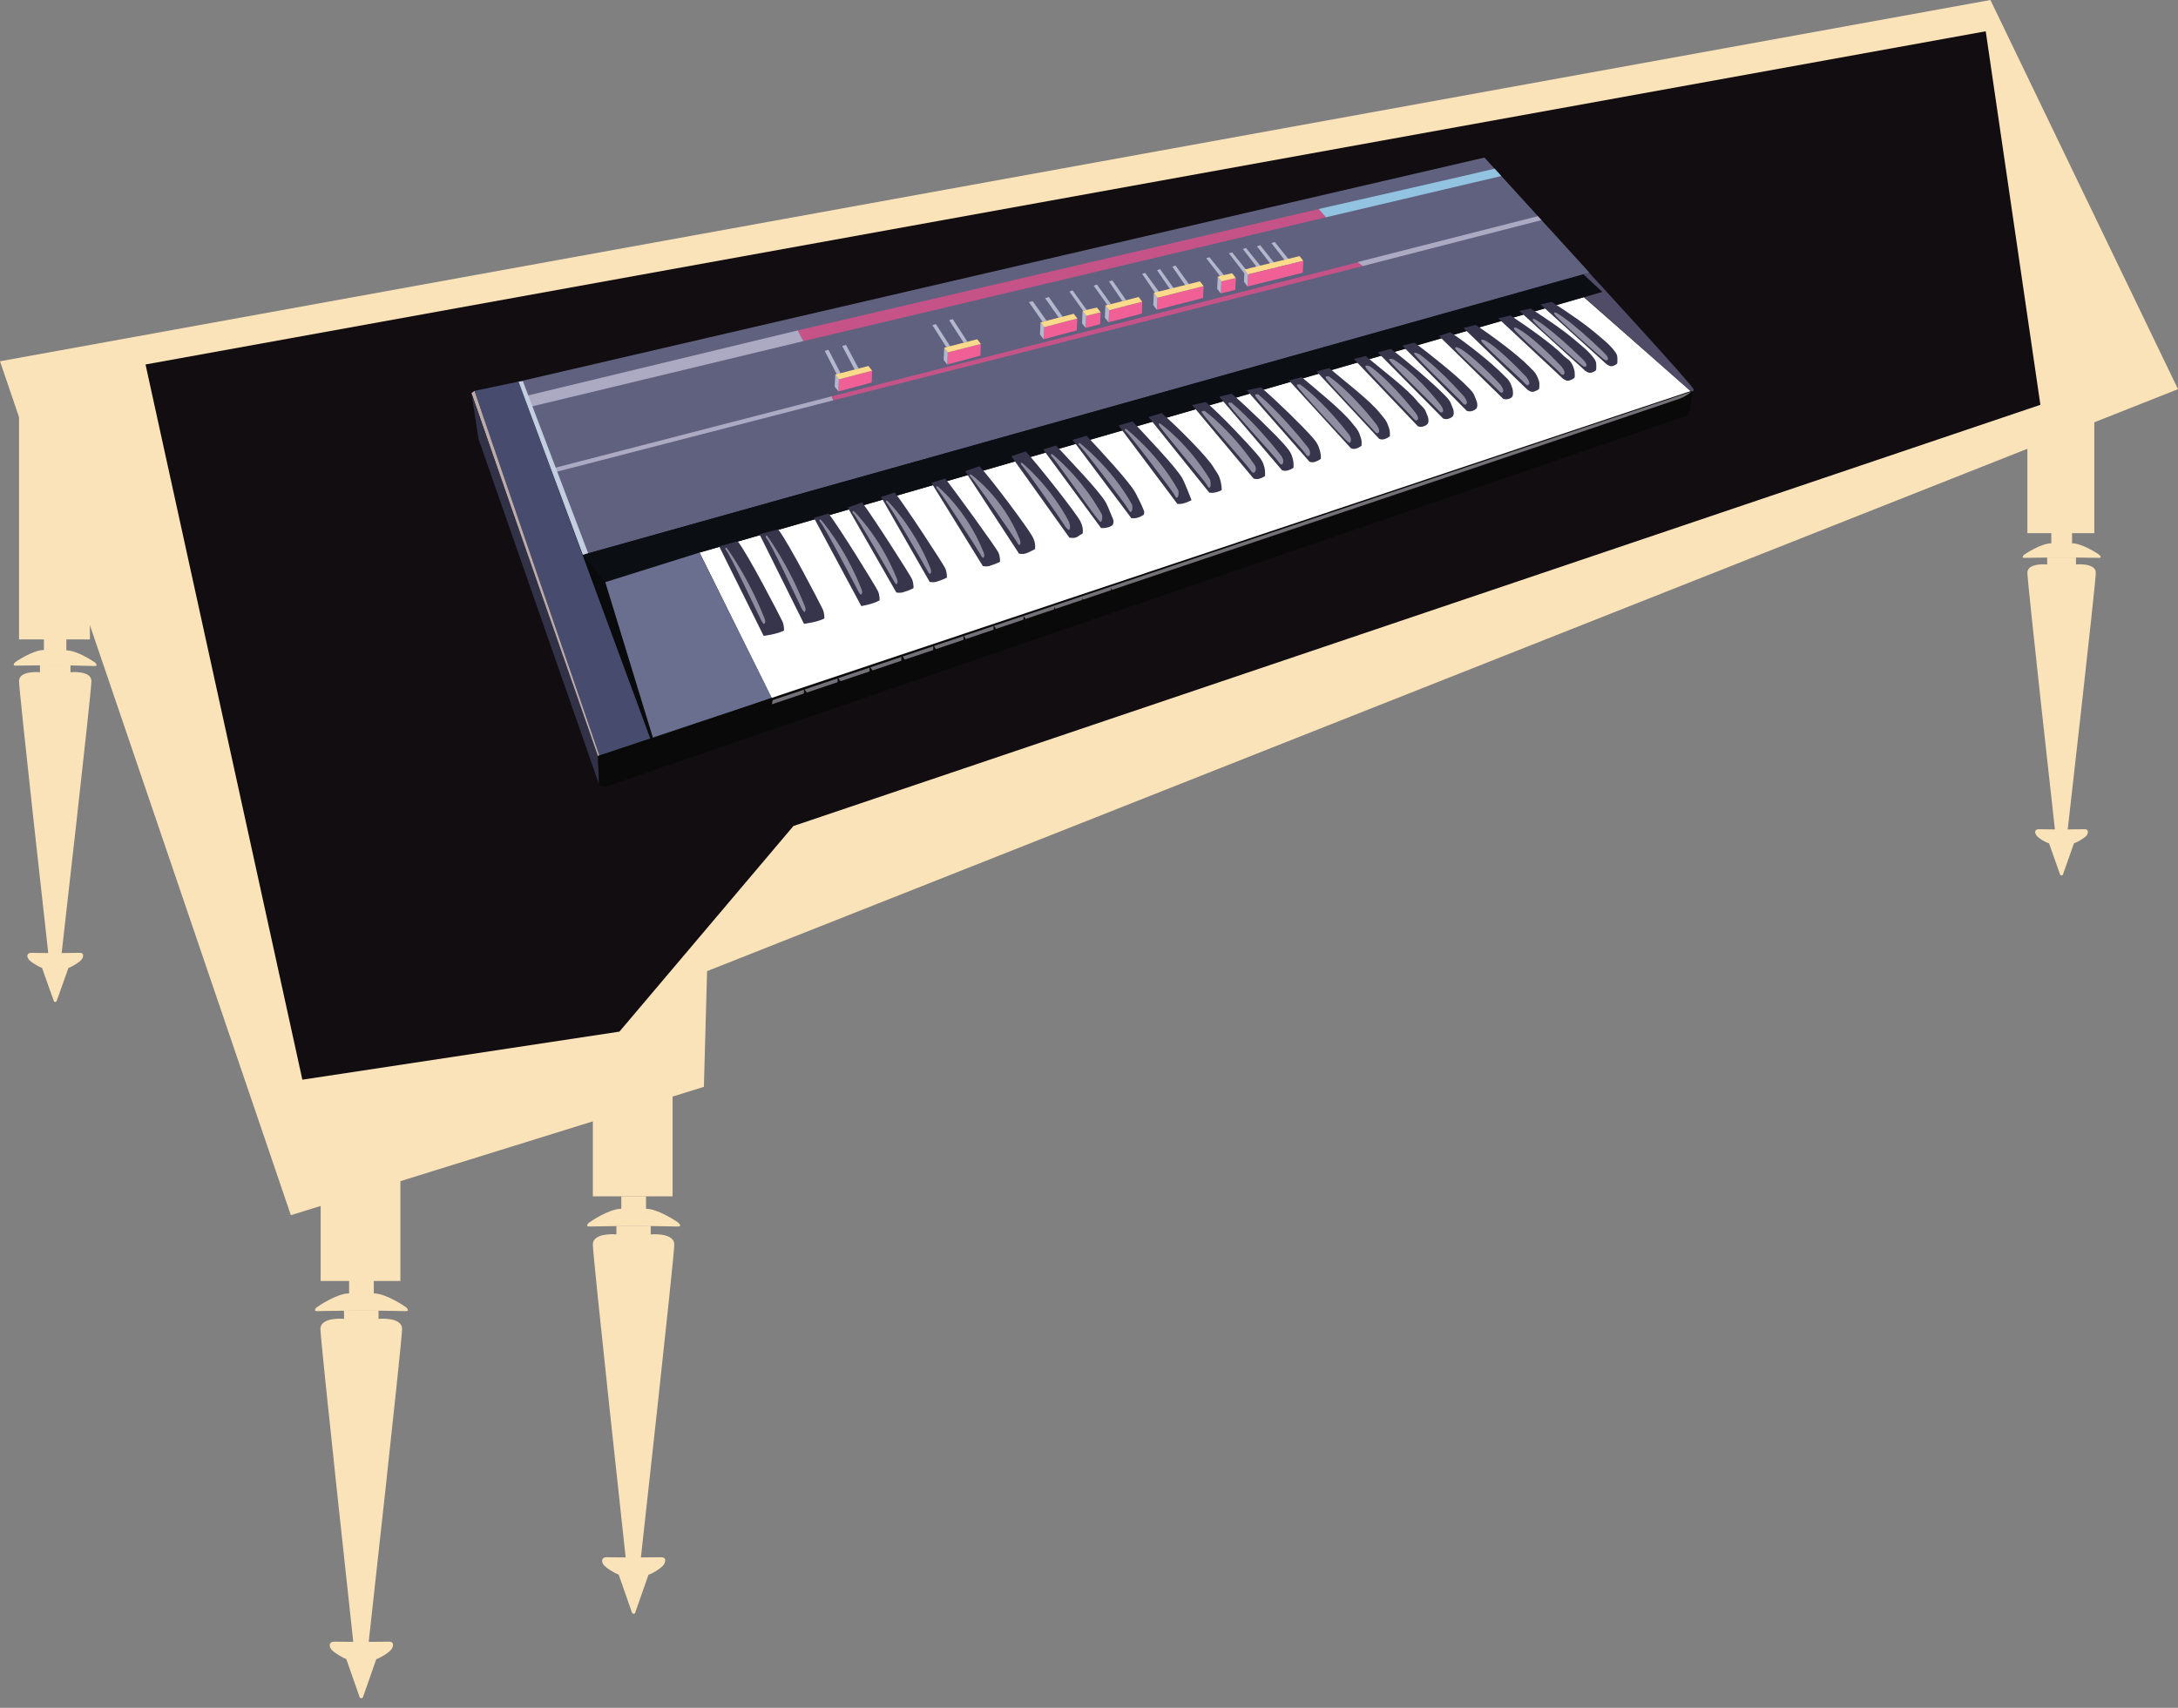 <svg id="Layer_1" xmlns="http://www.w3.org/2000/svg" width="1155.4" height="906.2" viewBox="0 0 1155.4 906.2">
  <rect x="0" y="0" width="1155.4" height="906.2" fill="#808080" stroke="none"/>
  <style>
    .st0{fill:#FBE3B9;} .st1{fill:#110D10;} .st2{fill:#60617F;} .st3{fill:#F06097;} .st4{fill:#B4B8CD;} .st5{fill:#FBDA8C;} .st6{fill:#ACA9C3;} .st7{fill:#C65387;} .st8{fill:#92C4E1;} .st9{fill:#FFFFFF;} .st10{fill:#0B0E13;} .st11{fill:#090A0C;} .st12{fill:#474B6E;} .st13{fill:#6A6F8F;} .st14{fill:#BBABAB;} .st15{fill:#313248;} .st16{fill:#090909;} .st17{fill:#C3CEE0;} .st18{fill:#504C68;} .st19{fill:#36354B;} .st20{fill:#8F8DA0;} .st21{fill:#747077;} .st22{fill:#090B0A;}
  </style>
  <path class="st0" d="M342.7 634.8v6.6c6.6 0 16.9 7.2 16.9 7.2 1.3 1 1.2 1.8 1.2 1.8 0 .4-1.2.4-1.2.4l-18.1-.3H332l-19.3.3s-1.2 0-1.2-.4c0 0-.2-.8 1.2-1.8 0 0 10.2-7.2 16.9-7.2v-6.6h13.1z"/>
  <path class="st0" d="M356.8 574.2v60.6h-42.3v-59.7zM336.9 855.9l7.1-20.3c2.5-.8 6.2-3.3 7.5-4.6.7-.7 1.4-1.9 1.4-3 0-1.9-2.2-1.7-2.2-1.7l-10.7.1s17.7-159.4 17.7-166c0-6.6-12.5-5.4-12.5-5.4v-4.6H327v4.6s-12.5-1.2-12.5 5.4c0 6.6 17.4 166 17.4 166l-10.2-.1s-2.2-.1-2.3 1.9c0 1 .7 2.1 1.3 2.7 1.2 1.2 5 3.7 7.5 4.6l7.1 20.3c0 .1.9 1 1.6.1zM198.3 679.7v6.6c6.6 0 16.9 7.2 16.9 7.2 1.3 1 1.2 1.8 1.2 1.8 0 .4-1.2.4-1.2.4l-18.1-.3h-9.5l-19.3.3s-1.2 0-1.2-.4c0 0-.2-.8 1.2-1.8 0 0 10.2-7.2 16.9-7.2v-6.6h13.1zM212.4 619.1v60.6h-42.3v-59.8z"/>
  <path class="st0" d="M192.5 900.7l7.1-20.3c2.5-.8 6.2-3.3 7.5-4.6.7-.7 1.4-1.9 1.4-3 0-1.9-2.2-1.7-2.2-1.7l-10.7.1s17.7-159.4 17.7-166c0-6.6-12.5-5.4-12.5-5.4v-4.6h-18.3v4.6s-12.5-1.2-12.5 5.4c0 6.6 17.4 166 17.4 166l-10.2-.1s-2.2-.1-2.3 1.9c0 1 .7 2.1 1.3 2.7 1.2 1.2 5 3.7 7.5 4.6l7.1 20.3c0 .1.9 1 1.7.1zM35.2 339.3v5.8c5.9 0 15 6.3 15 6.3 1.2.9 1 1.6 1 1.6 0 .4-1.1.4-1.1.4l-16-.4h-8.5l-17.2.2s-1.1 0-1.1-.4c0 0-.2-.7 1-1.6 0 0 9.1-6.3 15-6.3v-5.8h11.9z"/>
  <path class="st0" d="M47.7 209.8v129.5H10.1V210.5zM30 531.3l6.3-17.7c2.2-.7 5.5-2.9 6.6-4 .6-.6 1.2-1.7 1.2-2.6 0-1.7-1.9-1.4-1.9-1.4l-9.5.1s15.8-138.5 15.8-144.3c0-5.8-11.1-4.7-11.1-4.7v-4H21.2v4s-11.1-1.1-11.1 4.7c0 5.8 15.5 144.3 15.5 144.3l-9.1-.1s-1.9-.1-2 1.6c0 .9.6 1.8 1.2 2.4 1.1 1.1 4.4 3.2 6.6 4l6.3 17.7c-.1 0 .7.8 1.4 0z"/>
  <g>
    <path class="st0" d="M1099.2 282.9v5.4c5.6 0 14.2 5.9 14.2 5.9 1.1.9 1 1.5 1 1.5 0 .4-1 .3-1 .3l-15.2-.2h-8l-16.2.2s-1 0-1-.3c0 0-.1-.6 1-1.5 0 0 8.6-5.9 14.2-5.9v-5.4h11zM1111 189.2v93.7h-35.5v-93z"/>
    <path class="st0" d="M1094.3 464.2l5.9-16.7c2.1-.7 5.2-2.7 6.3-3.7.6-.6 1.2-1.6 1.1-2.4 0-1.6-1.8-1.4-1.8-1.4l-8.9.1s14.9-130.8 14.9-136.2c0-5.4-10.5-4.4-10.5-4.4v-3.7H1086v3.7s-10.5-1-10.5 4.4 14.6 136.2 14.6 136.2l-8.6-.1s-1.8-.1-1.9 1.5c0 .8.6 1.7 1.1 2.3 1 1 4.2 3.1 6.3 3.7l5.9 16.7s.7.7 1.4 0z"/>
  </g>
  <path class="st0" d="M0 191.7l154.3 453.1 219.1-68.1 1.7-61.4 780.3-308.8L1055.9 0z"/>
  <path class="st1" d="M1053.4 16.6l29 198.2-661.5 223.5-92.3 109.1-168.2 25.5-83.2-379.5z"/>
  <g>
    <path class="st2" d="M843.3 144.8l-55.8-61.2-512.4 118.9 34.1 91.9z"/>
    <path class="st3" d="M445 201.3l17.6-4.6-.3 6.3-17.5 4.7z"/>
    <path class="st4" d="M445 201.3l-1.9-2.6-.3 6.5 2 2.5z"/>
    <path class="st3" d="M462.6 196.7l-1.9-2.5-.3 6.5 1.9 2.4z"/>
    <path class="st4" d="M439.5 185.6l-2 .6 6.4 12.4 2-.6zM448.8 183l-2 .6 6.6 12.5 2.1-.5z"/>
    <path class="st5" d="M460.7 194.2l-14.4 3.7-2.1.5-1.1.3 1.9 2.6 17.6-4.6z"/>
    <path class="st3" d="M502.8 187l17.5-4.5-.2 6.2-17.6 4.7z"/>
    <path class="st4" d="M502.8 187l-1.9-2.5-.3 6.5 1.9 2.4zM496.5 172l-1.9.5 7.4 11.7 2-.5zM505.4 169.3l-1.9.6 7.7 11.9 2-.5z"/>
    <path class="st5" d="M518.4 180l-14.4 3.7-2 .5-1.1.3 1.9 2.5 17.5-4.5z"/>
    <path class="st3" d="M553.9 173.6l17.6-4.6-.3 6.3-17.6 4.7z"/>
    <path class="st4" d="M553.9 173.6L552 171l-.3 6.5 1.9 2.5zM547.8 159.8l-2 .5 7.3 10.5 2.1-.6zM556.4 157.6l-2 .6 7.3 10.4 2-.6z"/>
    <path class="st5" d="M569.6 166.5l-14.4 3.7-2.1.6-1.1.2 1.9 2.6 17.6-4.6z"/>
    <path class="st3" d="M588.4 164.6l17.5-4.5-.2 6.3-17.6 4.6z"/>
    <path class="st4" d="M588.4 164.6l-2-2.5-.3 6.5 2 2.4z"/>
    <path class="st3" d="M605.9 160.1l-1.9-2.6-.3 6.5 1.9 2.5z"/>
    <path class="st4" d="M581.9 151l-1.7.6 7.3 10.3 1.8-.6zM569 154.1l-1.7.6 7.3 10.2 1.9-.4zM590.1 148.8l-1.8.5 7.1 10.5 2-.5z"/>
    <path class="st5" d="M604 157.6l-14.4 3.7-2.1.5-1.1.3 2 2.5 17.5-4.5z"/>
    <path class="st4" d="M653.6 133.9l-1.7.5 9.1 11.8 1.7-1zM641.6 136.5l-1.7.5 9.1 11.8 1.8-.9zM661 131.6l-1.7.5 9.1 11.8 1.8-.9zM668.5 130.1l-1.7.6 9.1 11.8 1.7-1zM676.2 128.4l-1.7.6 9.1 11.7 1.8-.9z"/>
    <path class="st5" d="M689.4 135.9l-26 6.3-2.1.6-1.1.2 1.9 2.6 29.3-7.2z"/>
    <path class="st3" d="M576.2 167.6l7.7-1.9-.3 6.3-7.7 2z"/>
    <path class="st4" d="M576.2 167.6l-1.9-2.6-.3 6.5 1.9 2.5z"/>
    <path class="st5" d="M581.9 163.2l-4.5 1-2 .5-1.1.3 1.9 2.6 7.7-1.9z"/>
    <path class="st3" d="M647.9 149.3l7.7-1.8-.3 6.3-7.7 1.9z"/>
    <path class="st4" d="M647.9 149.3l-1.9-2.5-.3 6.5 1.9 2.4z"/>
    <path class="st5" d="M653.6 145l-4.5 1-2 .5-1.1.3 1.9 2.5 7.7-1.8z"/>
    <path class="st6" d="M720.4 139l95.4-24.3 1.9 2.1-94.9 24.4-2.5-2M294.2 250.6l147.9-38.2-.9-2.1-147.9 38.2"/>
    <path class="st7" d="M720.3 139.2l-279.1 71.1.9 2.1 280.7-71.2z"/>
    <path class="st3" d="M662.1 145.6l29.3-7.2-.3 6.3-29.3 7.3z"/>
    <path class="st4" d="M662.1 145.6l-1.9-2.6-.3 6.5 1.9 2.5zM623.6 140.9l-1.7.6 8.4 12.1 1.8-.9zM615.4 142.8l-1.6.6 8.3 12.1 1.8-.8zM607.5 144.8l-1.6.5 8.3 12.2 1.9-.9z"/>
    <path class="st3" d="M614 158l24.5-6.2-.3 6.3-24.5 6.3z"/>
    <path class="st4" d="M614 158l-1.9-2.6-.3 6.5 1.9 2.5z"/>
    <path class="st5" d="M636.5 149.3l-21.3 5.3-2 .5-1.1.3 1.9 2.6 24.5-6.2z"/>
    <path class="st6" d="M282 215.7L426.2 181l-2.9-5.7-143.5 34.6z"/>
    <path class="st7" d="M426.2 181l-2.9-5.7 276.3-64.4 3.8 4.4z"/>
    <path class="st8" d="M792.9 89.5c-.5.3-93.3 21.4-93.3 21.4l3.8 4.4 93-21.9-3.5-3.9z"/>
    <path class="st9" d="M371.1 293.2l38.8 78.3 487.4-163.7-57.2-50.2z"/>
    <path class="st10" d="M321.1 308.9l-11.9-14.5L840 145.5l10 9.4-10.7 3.1-468.2 135.2z"/>
    <path class="st11" d="M345.3 392.8l-36.1-98.4 11.9 14.5 25.5 83.3z"/>
    <path class="st12" d="M318 401l-66.3-193.6 23.4-4.9 70.2 190.3z"/>
    <path class="st13" d="M321.1 308.9l50-15.7 38.3 77.1-62.8 21.9z"/>
    <path class="st14" d="M316.7 401.3l-66.6-192.7 1.6-1.2L318 401z"/>
    <path class="st15" d="M253.9 233.1l-3.8-24.5 67.1 192.5.6 15.1z"/>
    <path class="st16" d="M896.4 218.2l1.4-11-580.6 193.9.6 15.1s1.6 2 5.3.6L892 221.5s4.1-1.1 4.4-3.3z"/>
    <path class="st17" d="M309.2 294.4l-34.1-91.9 2.3-.2 34.6 91.2z"/>
    <path class="st18" d="M840.4 157.7l9.6-2.8-10.1-9.4 3.3-.6s54.5 59.3 55.2 61.6c.5 1.7-1.7 1-1.7 1l-56.3-49.8z"/>
    <path class="st19" d="M381.5 289.9l23.6 47.5s6.9-.8 10.8-2.8c0 0 .2-2.7-.9-5-1.1-2.4-18.2-35.5-23.6-42.3l-9.9 2.6zM402.9 283.5l23.6 47.5s6.9-.8 10.8-2.8c0 0 .2-2.7-.9-5-1.1-2.4-18.2-35.5-23.6-42.3l-9.9 2.6zM431.8 274.8l25.1 46.8s5.8-.9 9.7-3c0 0 .2-2.7-.9-5-1.1-2.4-20.8-34.4-26.2-41.1l-7.7 2.3zM449.7 269.3l25.8 45.1s2 .3 3.1 0c1.7-.5 3.6-1.1 6-2.3 0 0 .2-2.7-.9-5-1.1-2.4-21.1-33.7-26.4-40.5l-7.6 2.7zM467.4 263.7l25.8 45.1s2 .3 3.1 0c1.7-.5 3.6-1.1 6-2.3 0 0 .2-2.7-.9-5-1.1-2.4-21.4-33.5-26.8-40.2l-7.2 2.4zM494.1 256.2l27.3 44.2s2 .3 3.1 0c1.7-.5 3.6-1.1 6-2.3 0 0 .2-2.7-.9-5-1.1-2.4-22.9-32.5-28.2-39.2l-7.3 2.3zM512 250l28.6 43.8s2 .3 3.1 0c1.7-.5 3-1.2 5.3-2.4 0 0 .8-2.8-1.3-6.7-2.4-4.5-21.3-29.9-28.1-37.3L512 250zM536.5 242.1l30.8 43.2s2 .3 3.1 0c1.7-.5 1.6-1 3.9-2.2 0 0 .8-2.8-1.3-6.7-2.4-4.5-22.1-29.5-28.9-36.9l-7.6 2.6zM569 233.4l31.2 41.6s1.8.1 2.9-.2c1.7-.5 1.3-.3 3.6-1.6 0 0 .6-1.1.1-2.3-1.1-2.9-3.6-7.9-4.5-9.5-3.1-5.7-18.7-22.5-25.9-30.2l-7.4 2.2zM553.4 238.5l30.7 41.7s1.8.1 2.9-.2c1.7-.5.9 0 3.2-1.3 0 0 .9-1.6.3-3.1-1.2-2.9-3-7.5-3.9-9-3.1-5.7-19.2-22.4-26.4-30.2l-6.8 2.1zM593.4 225.8l31.2 41.6s1.8.1 2.9-.2c1.7-.5 2.2-.6 4.6-1.8 0 0-3.6-9.4-4.9-11.6-3.1-5.7-19.2-22.4-26.4-30.2l-7.4 2.2zM609.3 221.3l32.2 40.1s1.8.3 3.2-.1c1.4-.4 2.2-.5 3.4-1.3 0 0 .1-2.9-1.1-6.4-.9-2.5-2.2-3.8-3.2-5.6-3.4-5.7-19.6-22-27.6-28.8l-6.9 2.1zM632.4 214.9l32.5 38.9c-.2.1 1.7.8 3.5.1 1.3-.5 1.5-.5 2.7-1.3 0-2.2.2-3.4-.9-6.4-.9-2.5-2.4-4-3.9-5.8-4.3-5-18.6-20.3-26.6-27.1l-7.3 1.6zM646.8 210.5l33.2 38.9c-.2.1 1.7.8 3.5.1 1.3-.5 1.5-.5 2.7-1.3 0-2.2.2-3.4-.9-6.4-.9-2.5-2.4-4-3.9-5.8-4.3-5-20-20.3-28-27.1l-6.6 1.6zM661.4 207.1l33.1 37.7c-.2.1 1.4.9 3.3.2 1.3-.5 1.7-.7 2.9-1.5 0-2.2 0-3.1-1.1-6.2-.9-2.5-2.3-4-3.9-5.8-4.3-5-18.8-19.2-26.8-26l-7.5 1.6zM683.8 201.9l32.7 35.8c-.2.1 1.4.9 3.3.2 1.3-.5 1.3-.6 2.5-1.4.1-3.2 0-3.1-1.1-6.2-.9-2.5-2.4-3.9-3.9-5.8-5.3-6.8-18.8-17.6-26.8-24.4l-6.7 1.8zM698.4 197.1l33.1 35.6c-.2.1 1.4.9 3.3.2 1.3-.5 1.3-.6 2.5-1.4.1-3.2 0-3.1-1.1-6.2-.9-2.5-2.4-3.9-3.9-5.8-5.3-6.8-19.2-17.4-27.2-24.2l-6.7 1.8zM718.2 190.5L752 226c-.2.1 1.4.9 3.3.2 1.3-.5.7-.3 1.9-1.1.3-.2.6-1.3.6-1.5 0-2.3-.3-2.2-1.3-4.9-.9-2.5-3.1-3.8-4.5-5.6-5.3-6.8-19.5-17.3-27.5-24.2l-6.3 1.6zM730.9 187l34.5 34.9c-.2.1 1.4.9 3.3.2 1.3-.5.7-.3 1.9-1.1.3-.2.6-1.3.6-1.5 0-2.3-.3-2.2-1.3-4.9-.9-2.5-2.2-3.5-3.8-5.2-6-6.2-19.9-18-28.3-24.3l-6.9 1.9zM743.9 183.4l34 34.4c-.2.1 1.4.9 3.3.2 1.3-.5.7-.3 1.9-1.1.3-.2.6-1.3.6-1.5 0-2.3-.3-2.2-1.3-4.9-.9-2.5-2.2-3.5-3.8-5.2-6-6.2-19.7-17.1-28.2-23.5l-6.5 1.6zM763.4 178.3l33.8 33.1c-.2.1 1.4.9 3.3.2 1.3-.5.3 0 1.5-.8.3-.2.6-1.3.6-1.5 0-2.3.1-2.2-.9-4.9-1.4-3.4-2.6-3.8-4.2-5.5-6-6.2-19-16.6-28.1-22.6l-6 2zM776.3 174l34.1 32.9c1.6 1 2.4 1.4 4.1.6 1.3-.6.7-.2 1.8-1 .3-.2.3-1 .3-1.3 0-2.3.2-2.2-.9-4.9-1.5-3.4-2.8-3.9-4.4-5.7-6-6.2-19.4-16.2-28.5-22.2l-6.5 1.6zM794.8 168.9l34.4 32.1c1.6 1 2.4 1.4 4.1.6 1.3-.6.7-.2 1.8-1 .3-.2.3-1 .3-1.3 0-2.3-.1-2.7-.9-4.9-1.3-3.5-3.6-4.1-5.2-5.8-6-6.2-18.9-15.1-28-21.2l-6.5 1.5zM806 165l35 31.8c1.6 1 2.4 1.4 4.1.6 1.3-.6.2 0 1.4-.8.3-.2.3-1 .3-1.3 0-2.3.2-3.2-1.2-5.1-2.6-3.7-6.7-6.8-7.8-7.8-8-7-16.6-12.7-25.8-18.7l-6 1.3zM817.2 161.5l35.1 31.8c1.6 1 2.4 1.4 4.1.6 1.3-.6.1 0 1.3-.8.3-.2.3-1 .3-1.3 0-2.3.2-3.2-1.2-5.1-2.6-3.7-6.7-6.8-7.8-7.8-8-7-16.6-12.7-25.8-18.7l-6 1.3z"/>
    <path class="st20" d="M385.5 290.7s11 14.7 19.9 37c0 0 1.3 2.7-.1 3.4 0 0-.5-.1-1.5-2-1.1-1.9-17-36.2-18.9-37.5 0 0-.5-1.3.6-.9zM406.9 284.3s11 14.7 19.9 37c0 0 1.3 2.7-.1 3.4 0 0-.5-.1-1.5-2s-17-36.2-18.9-37.5c.1 0-.4-1.3.6-.9zM435.4 275.7s12.5 14.1 21.4 36.4c0 0 1.3 2.7-.1 3.4 0 0-.5-.1-1.5-2s-18.5-35.6-20.3-36.8c-.1 0-.6-1.3.5-1zM452.9 271.2s13.7 13.2 22.7 35.4c0 0 1.3 2.7-.1 3.4 0 0-.5-.1-1.5-2-1.1-1.9-19.8-34.6-21.6-35.9 0 .1-.5-1.2.5-.9zM470.7 265.7s13.7 13.2 22.7 35.4c0 0 1.3 2.7-.1 3.4 0 0-.5-.1-1.5-2s-19.8-34.6-21.6-35.9c-.1 0-.6-1.3.5-.9zM497.4 258.1s15.2 12.2 24.2 34.5c0 0 1.3 2.7-.1 3.4 0 0-.5-.1-1.5-2-1.1-1.9-21.2-33.6-23.1-34.9-.1-.1-.6-1.4.5-1zM515.1 251.8s16.7 11.7 25.7 34c0 0 1.3 2.7-.1 3.4 0 0-.5-.1-1.5-2-1.1-1.9-22.7-33.2-24.6-34.5-.1 0-.6-1.3.5-.9zM542.2 245.6s15 12.3 24.9 31.3c0 0 1.3 3.6-.1 4.3 0 0-1.4-.7-2.4-2.6-1.1-1.9-21.1-30.8-23-32.1.1 0-.4-1.3.6-.9zM572.9 235.2s16.9 13 27.7 32.7c0 0 .6 3.2-.8 3.9 0 0-.5-.1-1.5-2s-24-32.3-25.9-33.6c-.1-.1-.5-1.4.5-1zM558.2 241s15.6 12.3 26.4 32.1c0 0 .6 3.2-.8 3.9 0 0-.5-.4-1.9-2.1-2.9-3.4-22.4-31.6-24.2-32.9-.1-.1-.6-1.4.5-1zM597.4 227.6s16.9 13 27.7 32.7c0 0 .6 3.2-.8 3.9 0 0-.5-.1-1.5-2s-24-32.3-25.9-33.6c-.1 0-.6-1.3.5-1zM615.4 224.7s14.8 10.4 26.5 29.8c0 0 1 3.7-.4 4.4 0 0-.5-.1-1.5-2-1.1-1.9-24.1-29-25.1-31.2-.1-.1-.5-1.4.5-1zM639.1 218.1s13.7 9.8 26.6 28.8c0 0 1.4 2.5-.4 3.9 0 0-.8.5-1.9-1.3-1.1-1.9-24.7-28.3-25.7-30.5-.1.1-1.1-1.2 1.4-.9zM653.3 213.7s11.5 9.3 26 27.7c0 0 2.6 2.9.9 5 0 0-.8.5-1.9-1.3-1.1-1.9-25.5-28.3-26.5-30.5 0 0-1-1.3 1.5-.9zM667.5 209.3s11.5 9.3 26 27.7c0 0 2.6 2.9.9 5 0 0-.8.5-1.9-1.3-1.1-1.9-25.5-28.3-26.5-30.5.1 0-1-1.3 1.5-.9zM689.7 204s11 7.5 25.5 26c0 0 2.6 2.9.9 5 0 0-.3.2-1.9-1.3-1.7-1.6-25-26.6-26-28.8 0 0-1.1-1.2 1.5-.9zM704.9 199.7s10.7 6.9 25.2 25.4c0 0 2.6 3.6 1 4.6 0 0-.5.9-2-.9-1.4-1.8-24.7-25.9-25.7-28.1 0-.1-1-1.3 1.5-1zM726.6 194.3s9.3 5.9 23.9 24.2c0 0 2.9 3.4 1.3 4.4 0 0-.5.9-2-.9-1.4-1.8-24.3-24.8-25.3-27 .1-.1-1.2-1.7 2.1-.7zM739.2 190.7s9.9 5.4 24.6 23.6c0 0 2.9 3.4 1.3 4.4 0 0-.5.9-2-.9-1.4-1.8-24.9-24.3-25.9-26.5 0 .1-1.3-1.6 2-.6zM752.9 187.9s9.6 6.6 23.5 22.2c0 0 2.9 3.4 1.3 4.4 0 0-.5.9-2-.9-1.4-1.8-24.3-23.5-25.3-25.7 0 0-1.5-1.7 2.5 0zM773.9 184.6s5.8 2.4 21.8 19.2c0 0 2.9 3.4 1.3 4.4 0 0-.5.9-2-.9-1.4-1.8-22-20.1-23-22.3 0-.1-.6-1.4 1.9-.4zM787.7 180.6s5.8 2.4 21.8 19.2c0 0 2.9 3.4 1.3 4.4 0 0-.5.9-2-.9-1.4-1.8-22-20.1-23-22.3.1-.1-.6-1.4 1.9-.4zM805 174.3s6.8 2.9 23.2 20c0 0 2.9 3.4 1.3 4.4 0 0-.5.9-2-.9-1.4-1.8-23.4-21-24.3-23.2 0 0-.5-1.7 1.8-.3zM814.9 169.8s7 3.7 24.3 20.4c0 0 3.6 3.3 2 4.3 0 0-.4.6-2.2-.8-1.8-1.4-24.9-21.6-25.9-23.8.1 0-.5-1.5 1.8-.1zM826.3 166.4s7 3.7 24.3 20.4c0 0 3.6 3.3 2 4.3 0 0-.4.6-2.2-.8-1.8-1.4-24.9-21.6-25.9-23.8 0-.1-.5-1.5 1.8-.1z"/>
    <path class="st21" d="M409.9 371.5l487.4-163.7s-2.5 2.3-6.1 3.7c-3.7 1.4-481.7 162.2-481.7 162.2l.4-2.2z"/>
    <path class="st22" d="M426.5 367.7l-.1-2.9.8 1.6 1.4 1.8-2.7.8zM444.4 361.8l-.2-3 .9 1.7 1.4 1.7-2.7.9zM461.3 355.9l-.1-3 .8 1.7 1.4 1.8-2.7.8zM478.2 347.3l2.3 3.5-2.4 1.3zM495.1 342.3l2.3 3.6-2.4 1.2zM511.1 337.1l2.3 3.6-2.3 1.2zM527.1 331.7l2.3 3.6-2.4 1.2zM543 326.8l2.3 3.6-2.4 1.2zM559.3 322.1l2.3 3.5-2.4 1.2zM574.2 317.4l2.3 3.5-2.3 1.3zM589.4 312l2.3 3.6-2.3 1.2z"/>
  </g>
</svg>
